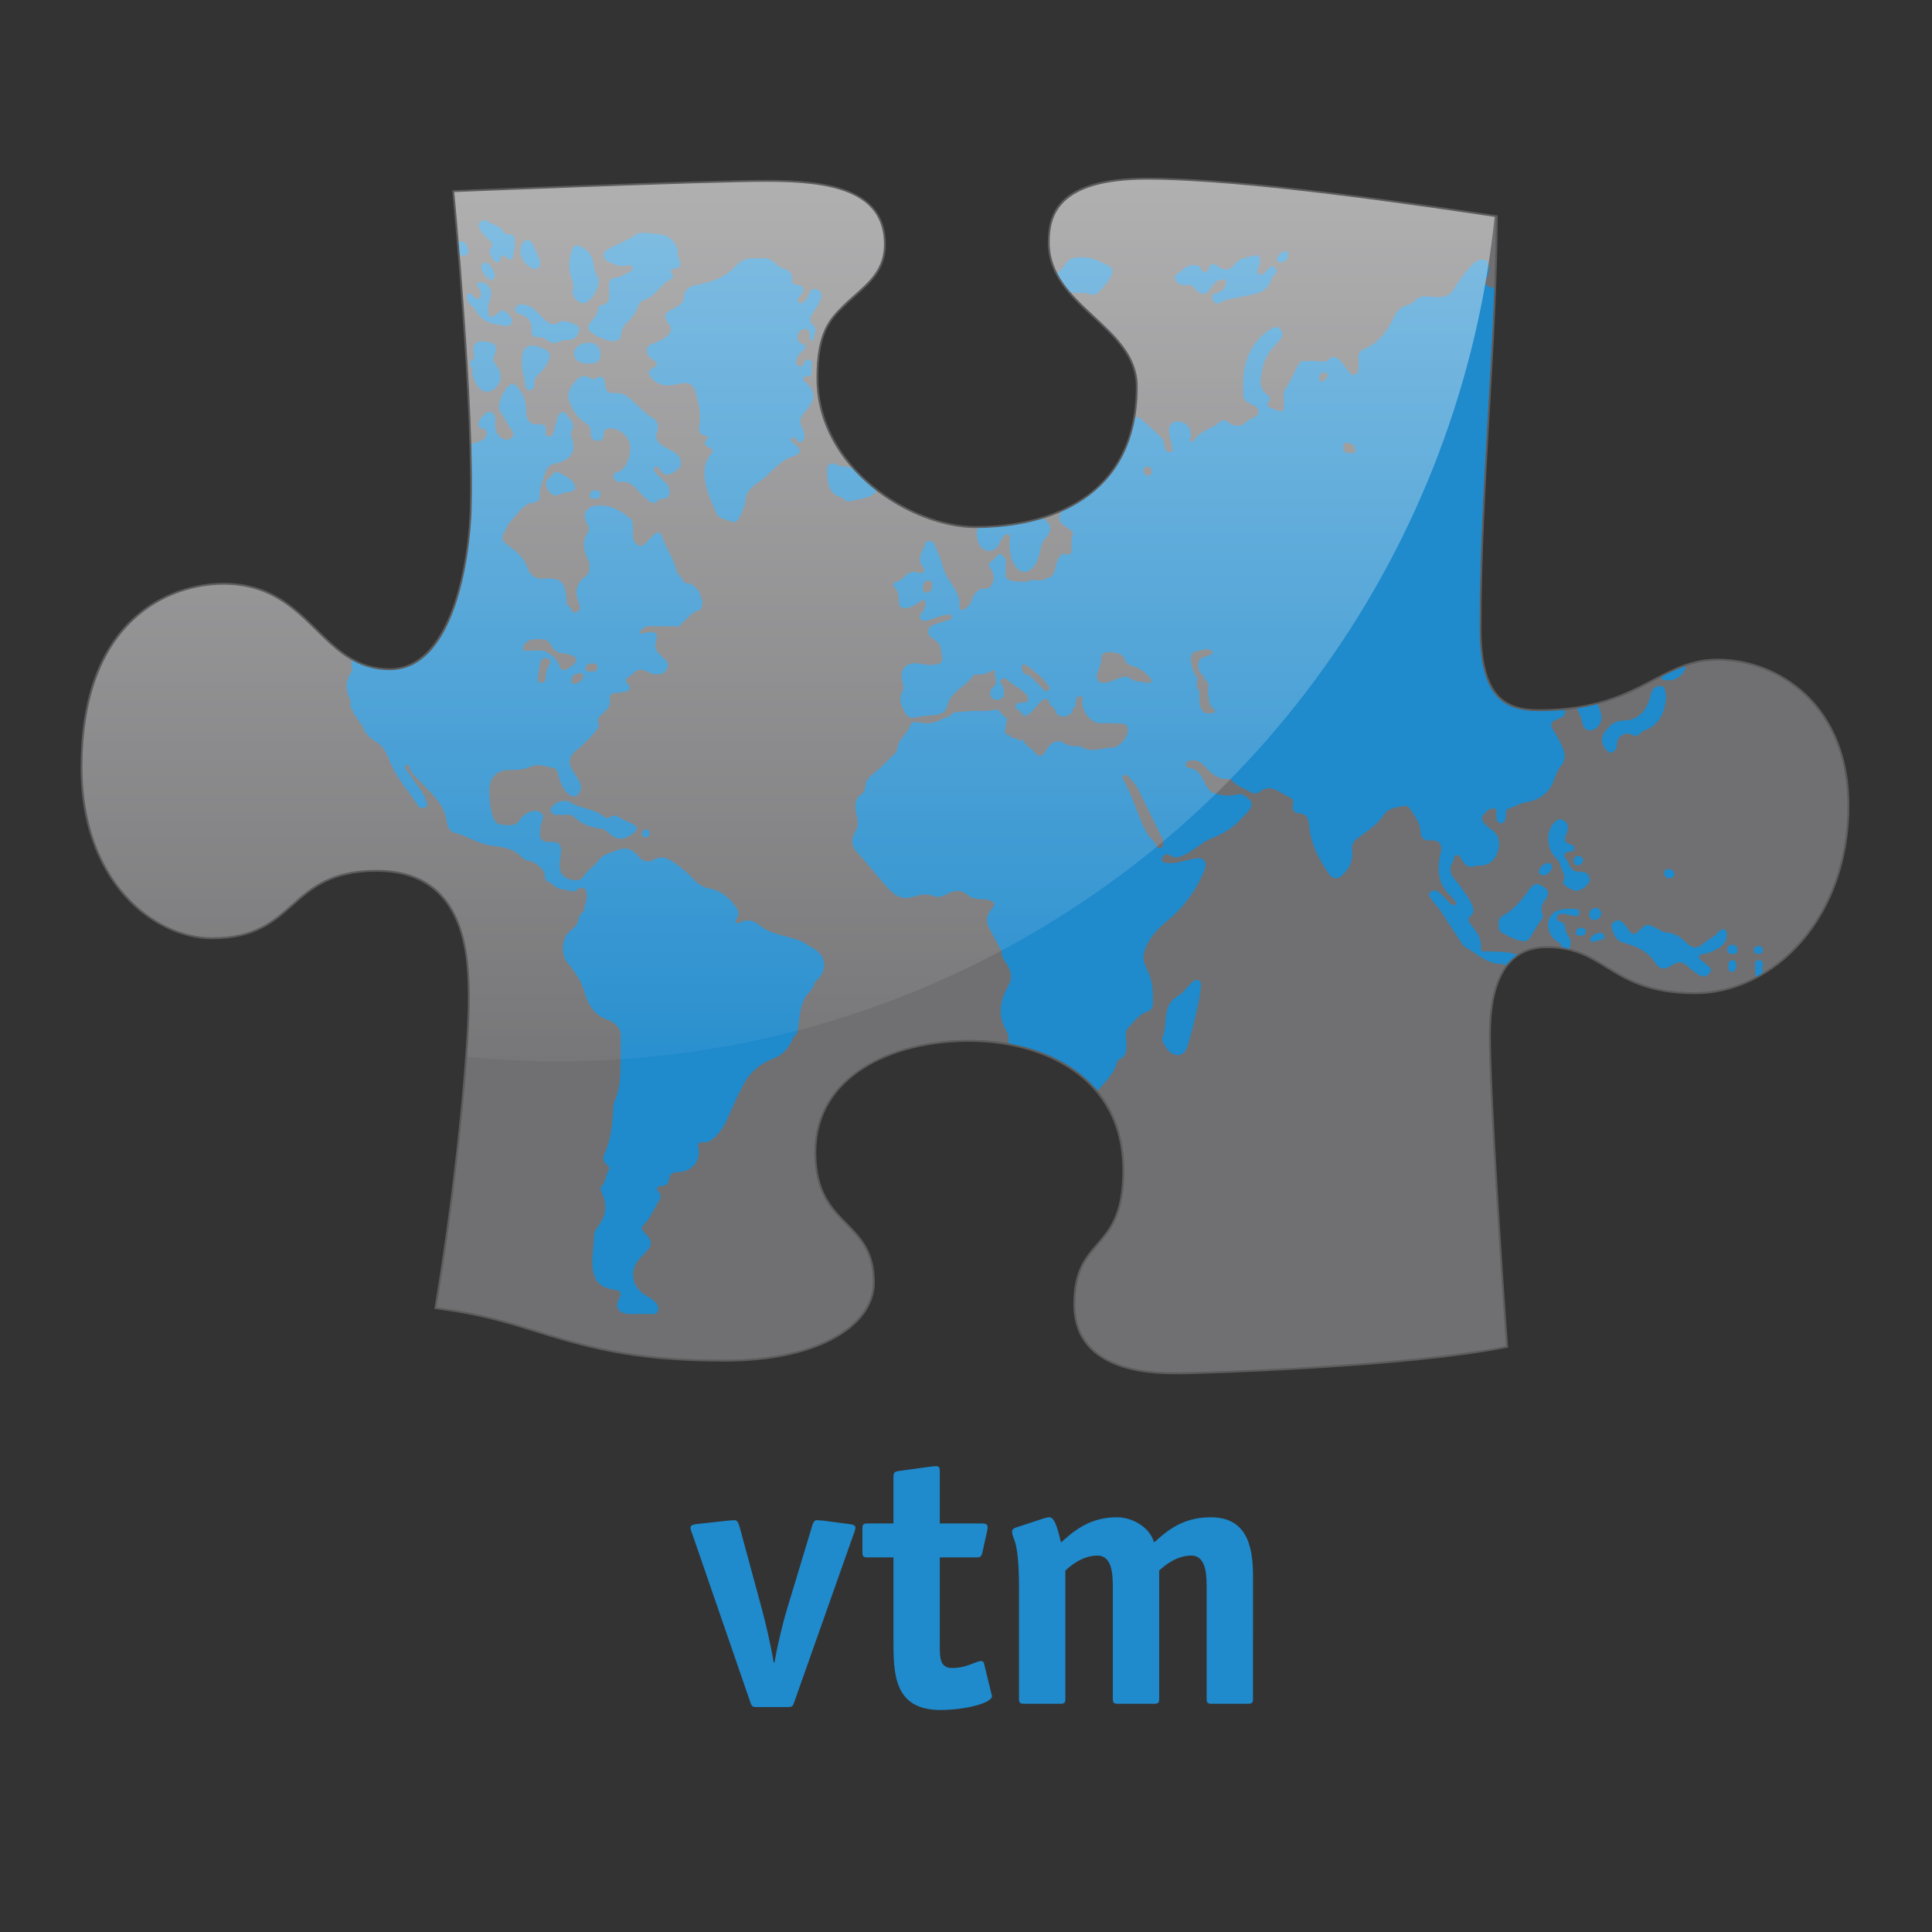 <?xml version="1.0" encoding="utf-8"?><!-- Generator: Adobe Illustrator 16.0.3, SVG Export Plug-In . SVG Version: 6.00 Build 0)  --><!DOCTYPE svg PUBLIC
    "-//W3C//DTD SVG 1.1//EN" "http://www.w3.org/Graphics/SVG/1.1/DTD/svg11.dtd">
<svg version="1.1" xmlns="http://www.w3.org/2000/svg" xmlns:xlink="http://www.w3.org/1999/xlink" x="0px" y="0px"
	 width="515.667px" height="515.667px" viewBox="0 0 515.667 515.667" enable-background="new 0 0 515.667 515.667"
	 xml:space="preserve">
<rect x="0" y="0" width="515.667" height="515.667" fill="#333333" stroke="none"/>
<g id="Ebene_9">
	<g>
		<path fill="#1F8ACC" d="M211.969,454.364c-0.39,1.071-0.487,1.267-1.852,1.267h-7.989c-1.364,0-1.461-0.195-1.851-1.267
			l-15.491-44.914c-0.097-0.195-0.39-0.975-0.487-1.656c0-0.779,0.682-0.877,2.143-1.071l8.086-0.877
			c0.292,0,1.364-0.098,1.559-0.098c0.779,0,1.072,0.975,1.364,1.948l5.943,21.921c1.072,3.897,2.533,10.522,3.118,14.127h0.195
			c0.584-3.507,2.144-10.327,3.313-14.127l6.625-21.921c0.292-1.071,0.584-1.948,1.364-1.948c0.195,0,1.267,0.098,1.559,0.098
			l6.625,0.877c1.461,0.194,2.144,0.292,2.144,1.071c-0.098,0.682-0.39,1.461-0.487,1.656L211.969,454.364z"/>
		<path fill="#1F8ACC" d="M264.579,451.929c0.098,0.487,0.195,0.487,0.195,0.779c0,1.851-7.112,3.702-13.737,3.702
			c-12.568,0-12.568-9.84-12.568-18.804v-21.921h-6.917c-1.169,0-1.364-0.292-1.364-1.364v-6.333c0-1.071,0.195-1.363,1.364-1.363
			h6.917v-12.276c0-1.267,0.195-1.559,1.559-1.753l8.573-1.17c0.292,0,0.682-0.097,1.267-0.097c0.877,0,0.975,0.486,0.975,1.656
			v13.64h11.107c0.877,0,1.656,0,1.656,1.071c0,0.195,0,0.39-0.098,0.779l-1.267,5.749c-0.292,1.363-0.585,1.461-1.754,1.461h-9.645
			v23.577c0,3.118,0,5.943,3.313,5.943c3.897,0,6.333-1.852,7.697-1.852c0.39,0,0.682,0.195,0.779,0.585L264.579,451.929z"/>
		<path fill="#1F8ACC" d="M334.434,453.39c0,1.072-0.194,1.364-1.363,1.364h-9.646c-1.169,0-1.364-0.292-1.364-1.364v-30.008
			c0-3.702-0.39-8.184-4.092-8.184c-4.092,0-7.307,2.825-8.574,3.995v34.196c0,1.072-0.194,1.364-1.363,1.364h-9.646
			c-1.169,0-1.364-0.292-1.364-1.364v-30.008c0-3.702-0.389-8.184-4.092-8.184c-4.092,0-7.307,2.825-8.573,3.995v34.196
			c0,1.072-0.194,1.364-1.364,1.364h-9.645c-1.17,0-1.365-0.292-1.365-1.364v-29.423c0-13.737-1.851-12.958-1.851-15.198
			c0-0.487,0.39-0.877,1.071-1.072l7.404-2.436c0.586-0.194,1.072-0.292,1.462-0.292c1.267,0,2.046,2.144,3.118,6.723
			c2.922-2.533,7.209-6.723,14.906-6.723c4.189,0,8.768,2.63,9.938,6.723c2.923-2.533,7.112-6.723,15.102-6.723
			c9.158,0,11.301,6.917,11.301,15.394V453.39z"/>
	</g>
</g>
<g id="Ebene_10">
	<g>
		<path fill-rule="evenodd" clip-rule="evenodd" fill="#707072" d="M121.25,51.267c0,0,5.583,58,4.625,85.229
			c-0.397,11.281-4.188,42.375-21.813,42.375c-18.979,0-21.146-22.813-44.438-22.813c-13.875,0-37.625,9.042-37.625,48.75
			c0,30.375,19.25,45.375,34.625,45.375c22.875,0,19.625-18,43.875-18c23.917,0,24.875,22.375,24.875,34.75s-3.042,47-8.875,82
			c4.417,0.667,11.51,1.468,23.25,5.125c15.917,4.959,28.125,8.875,53.625,8.875S233,353.309,233,342.309
			c0-17.041-15.625-14.25-15.625-34.75s20.625-30,41.25-30s41.459,9.959,41.459,34.875c0,22.5-13.084,17.125-13.084,35.75
			s22.375,18.125,28,18.125s61.5-1.832,87-7.041c-1-13.25-4.583-66.542-4.583-82.917c0-21.667,10.083-23.792,15.458-23.792
			c16.125,0,16.875,12.292,39.625,12.292c20.584,0,40.625-19.75,40.625-49.792c0-27.125-19-38.75-34.625-38.75
			s-20.875,13.5-47.75,13.5c-9.499,0-15.833-3.792-15.833-22.292c0-37.275,4.167-74.417,4.333-109.583
			c-18.666-2.75-66.625-10-93.125-10c-24.208,0-25.958,10.125-25.958,16.75c0,17.083,23.5,22.167,23.5,38.5
			c0,29.917-23.792,37.75-43.292,37.75c-17.042,0-42.458-15.583-42.458-40.083c0-12.042,3.374-15.688,6.844-19.159
			c5.189-5.189,11.177-8.299,11.177-16.508c0-14.25-14.396-16.667-31.271-16.667S121.25,51.267,121.25,51.267z"/>
		<g opacity="0.2">
			<path fill="#FFFFFF" d="M306.125,47.934c26.5,0,74.459,7.25,93.125,10c-0.166,35.167-4.333,72.309-4.333,109.583
				c0,18.5,6.334,22.292,15.833,22.292c26.875,0,32.125-13.5,47.75-13.5s34.625,11.625,34.625,38.75
				c0,30.042-20.041,49.792-40.625,49.792c-22.75,0-23.5-12.292-39.625-12.292c-5.375,0-15.458,2.125-15.458,23.792
				c0,16.375,3.583,69.667,4.583,82.917c-25.5,5.209-81.375,7.041-87,7.041c-0.287,0-0.616,0.001-0.985,0.001
				c-6.862,0-27.015-0.45-27.015-18.126c0-18.625,13.084-13.25,13.084-35.75c0-24.916-20.834-34.875-41.459-34.875
				s-41.25,9.5-41.25,30S233,325.268,233,342.309c0,11-14.125,20.625-39.625,20.625s-37.708-3.916-53.625-8.875
				c-11.74-3.657-18.833-4.458-23.25-5.125c5.833-35,8.875-69.625,8.875-82s-0.958-34.75-24.875-34.75c-24.25,0-21,18-43.875,18
				c-15.375,0-34.625-15-34.625-45.375c0-39.708,23.75-48.75,37.625-48.75c23.292,0,25.458,22.813,44.438,22.813
				c17.625,0,21.416-31.094,21.813-42.375c0.958-27.229-4.625-85.229-4.625-85.229s66.542-2.75,83.417-2.75
				s31.271,2.417,31.271,16.667c0,8.208-5.988,11.319-11.177,16.508c-3.47,3.47-6.844,7.117-6.844,19.159
				c0,24.5,25.417,40.083,42.458,40.083c19.5,0,43.292-7.833,43.292-37.75c0-16.333-23.5-21.417-23.5-38.5
				C280.167,58.059,281.917,47.934,306.125,47.934 M306.125,47.434c-23.451,0-26.458,9.219-26.458,17.25
				c0,8.856,6.155,14.563,12.107,20.082c5.859,5.431,11.393,10.562,11.393,18.418c0,33.62-29.926,37.25-42.792,37.25
				c-8.763,0-19.225-4.116-27.303-10.741c-9.451-7.751-14.655-17.994-14.655-28.843c0-12.108,3.405-15.513,6.697-18.805
				c1.085-1.085,2.216-2.088,3.309-3.057c4.122-3.654,8.014-7.105,8.014-13.805c0-15.127-16.06-17.167-31.771-17.167
				c-16.692,0-82.772,2.723-83.438,2.75l-0.528,0.022l0.051,0.525c0.056,0.58,5.569,58.279,4.623,85.164
				c-0.548,15.56-5.653,41.893-21.313,41.893c-8.799,0-13.929-5.046-19.36-10.388c-6.209-6.108-12.631-12.424-25.077-12.424
				c-4.252,0-15.137,0.938-24.358,9.621c-9.135,8.602-13.767,21.935-13.767,39.629c0,17.628,6.348,28.443,11.674,34.411
				c6.406,7.178,15.172,11.464,23.451,11.464c11.46,0,16.58-4.539,21.531-8.929c5.03-4.46,10.231-9.071,22.344-9.071
				c24.375,0,24.375,24.001,24.375,34.25c0,11.578-2.818,45.62-8.868,81.918l-0.083,0.501l0.502,0.075
				c0.462,0.07,0.953,0.141,1.475,0.217c4.47,0.648,11.224,1.628,21.701,4.892l0.657,0.205c15.583,4.856,27.893,8.692,53.116,8.692
				c12.11,0,22.353-2.162,29.62-6.252c6.774-3.813,10.505-9.095,10.505-14.873c0-8.332-3.602-11.997-7.415-15.877
				c-4.036-4.107-8.21-8.354-8.21-18.873c0-20.378,20.467-29.5,40.75-29.5c18.895,0,40.959,9.003,40.959,34.375
				c0,11.595-3.499,15.632-6.883,19.536c-3.189,3.679-6.201,7.154-6.201,16.214c0,7.78,3.785,13.217,11.251,16.156
				c5.62,2.214,11.974,2.47,16.264,2.47h0.556l0.43-0.001c4.45,0,60.859-1.69,87.1-7.051l0.433-0.089l-0.033-0.439
				c-0.933-12.355-4.582-66.493-4.582-82.879c0-15.455,5.032-23.292,14.958-23.292c7.229,0,11.383,2.565,15.781,5.282
				c5.32,3.285,11.351,7.01,23.844,7.01c10.402,0,20.757-5.03,28.408-13.802c8.2-9.4,12.717-22.359,12.717-36.49
				c0-12.433-4.015-22.776-11.61-29.911c-6.318-5.935-14.889-9.339-23.515-9.339c-6.883,0-11.699,2.526-17.277,5.451
				c-7.193,3.772-15.348,8.049-30.473,8.049c-9.203,0-15.333-3.706-15.333-21.792c0-19.29,1.127-38.725,2.218-57.52
				c1.047-18.047,2.035-35.093,2.115-52.061l0.002-0.434l-0.429-0.063l-2.424-0.358C377.354,54.194,331.582,47.434,306.125,47.434
				L306.125,47.434z"/>
		</g>
	</g>
</g>
<g id="Ebene_5">
	<g>
		<path fill="#1F8ACC" d="M395.245,253.01c0.27-2.734-1.364-4.583-2.831-6.501c-0.643-0.837-0.606-1.452,0.162-2.073
			c0.88-0.711,0.844-1.509,0.482-2.506c-0.715-1.979-2.06-3.534-3.194-5.245c-1.343-2.02-4.088-3.735-1.971-6.807
			c0.355-0.521-0.047-1.575,0.895-1.651c0.905-0.076,1.12,0.885,1.506,1.481c0.822,1.282,1.776,2.069,3.413,1.449
			c0.447-0.17,0.986-0.105,1.486-0.123c2.223-0.085,3.834-1.387,4.581-3.714c0.781-2.433,0.243-4.502-1.638-5.825
			c-0.829-0.585-1.577-1.234-2.206-2.006c-0.526-0.649-0.57-1.421,0.026-2.053c0.764-0.809,1.572-1.801,2.771-1.667
			c1.067,0.119,0.596,1.198,0.631,1.873c0.053,0.986,0.102,2.088,1.328,2.067c1.078-0.018,1.176-1.115,1.259-1.996
			c0.065-0.667-0.19-1.583,0.591-1.832c1.602-0.506,3.017-1.452,4.721-1.727c3.568-0.578,6.23-2.42,7.514-5.924
			c0.513-1.4,0.97-2.759,2-3.952c0.898-1.036,1.096-2.398,0.619-3.877c-0.684-2.116-1.891-3.933-2.976-5.818
			c-0.672-1.167-0.411-1.793,0.698-2.395c0.892-0.484,2.155-0.442,2.563-1.674c0.036-0.189,0.073-0.378,0.111-0.566l-0.072-0.469
			c-2.151,0.212-4.464,0.33-6.964,0.33c-9.499,0-15.833-3.792-15.833-22.292c0-30.716,2.825-61.339,3.913-90.843
			c-0.46,0.064-0.874,0.121-0.963,0.128c-0.47-0.294-0.94-0.588-1.411-0.884c0,0,0-0.001,0-0.002
			c0.058-0.489-0.028-1.056,0.194-1.453c0.946-1.695,1.038-3.355,0.054-5.048c-2.23-0.616-3.424,0.834-4.688,2.271
			c-1.483,1.685-2.778,3.506-3.937,5.409c-1.495,2.457-3.806,2.363-6.136,2.094c-1.677-0.194-3.182-0.268-4.436,1.181
			c-0.457,0.527-1.168,0.904-1.932,1.087c-1.788,0.426-2.865,1.688-3.595,3.281c-1.695,3.702-4.016,6.812-7.915,8.439
			c-1.142,0.476-1.568,1.31-1.48,2.523c0.071,0.934,0.019,1.876,0.014,2.813c-0.003,0.704-0.375,1.203-0.983,1.469
			c-0.638,0.277-1.091-0.16-1.443-0.598c-0.817-1.014-1.542-2.104-2.392-3.087c-0.948-1.094-2.078-1.407-3.237-0.29
			c-0.608,0.586-1.175,0.62-2.014,0.495c-1.468-0.221-2.985-0.133-4.483-0.139c-0.972-0.003-1.369,0.729-1.764,1.465
			c-1.084,2.025-1.889,4.18-3.273,6.076c-0.814,1.118-0.225,2.679-0.28,4.038c-0.085,1.994-0.342,2.18-2.229,1.416
			c-0.345-0.141-0.712-0.234-1.057-0.376c-0.874-0.363-1.669-0.719-0.754-1.875c0.437-0.555,0.275-1.274-0.313-1.663
			c-2.787-1.85-1.819-4.563-1.438-6.96c0.432-2.694,1.952-4.966,3.892-6.912c0.308-0.309,0.626-0.617,0.885-0.966
			c0.675-0.903,0.771-1.873,0.015-2.751c-0.784-0.909-1.727-0.555-2.543-0.042c-3.302,2.081-5.45,5.022-6.607,8.762
			c-0.904,2.933-0.754,5.919-0.738,8.908c0.006,1.373,1.094,1.848,2.088,2.383c0.857,0.463,1.998,0.708,1.983,1.975
			c-0.016,1.252-1.144,1.501-2.003,1.97c-0.382,0.208-0.813,0.384-1.11,0.683c-1.578,1.589-3.274,1.396-4.913,0.242
			c-1.076-0.755-1.879-0.753-2.766,0.224c-0.363,0.402-0.887,0.697-1.387,0.931c-1.931,0.897-3.804,1.859-5.13,3.611
			c-0.184,0.243-0.398,0.577-0.749,0.408c-0.455-0.22-0.234-0.611-0.133-0.966c0.717-2.45-1.293-4.758-3.863-4.45
			c-1.271,0.153-2.114,1.469-1.835,2.972c0.229,1.219,0.497,2.436,0.826,3.63c0.189,0.681,0.265,1.296-0.508,1.546
			c-0.79,0.256-1.138-0.371-1.339-0.979c-0.227-0.706-0.333-1.449-0.531-2.166c-0.167-0.594-6.02-5.959-6.647-6.133
			c-0.06-0.017-0.123-0.011-0.187-0.016c-0.027,0.077-0.272,0.04-0.628-0.056c-2.24,13.227-10.033,20.992-19.579,25.231
			c-0.134,0.21-0.271,0.386-0.424,0.473c-0.581,1.232-0.374,2.27,0.764,3.075c0.605,0.428,1.185,0.897,1.824,1.266
			c0.628,0.362,0.971,0.852,0.712,1.519c-0.448,1.148-0.262,2.321-0.283,3.488c-0.018,1.127-0.122,2.087-1.679,1.482
			c-0.624-0.242-1.073,0.063-1.354,0.64c-0.479,0.394-0.692,0.923-0.764,1.522c-0.405,0.276-0.357,0.698-0.354,1.105
			c-0.293,1.102-0.544,2.227-1.521,2.979c-0.63,0.21-1.316,0.288-1.833,0.767c-0.633,0.015-1.266,0.028-1.899,0.043
			c-0.752,0.047-1.561-0.29-2.229,0.33c-0.258,0.017-0.517,0.034-0.773,0.052c-1.367-0.091-2.762,0.106-4.096-0.376
			c-0.374-0.264-0.75-0.529-1.124-0.793c0.005-1.05,0.047-2.101,0.007-3.148c-0.034-0.879,0.341-1.905-0.738-2.483l-0.009-0.012
			c-0.522-0.892-1.046-0.833-1.568,0c-0.125,0.125-0.248,0.249-0.369,0.373c-0.546,0.857-2.334,1.323-1.568,2.526
			c1.357,2.128,1.679,3.915-0.344,5.709c-0.738,0.05-1.474,0.101-2.209,0.15c-0.101,0.088-0.204,0.176-0.304,0.263
			c-1.127,0.703-1.632,1.874-2.06,3.022c-0.33,0.881-0.942,1.505-1.604,1.995c-0.582,0.433-1.634,0.576-1.54-0.658
			c0.218-2.816-1.361-4.965-2.783-7.007c-1.056-1.522-1.577-3.261-2.023-4.825c-0.465-1.629-1.241-3.077-1.824-4.612
			c-0.494-1.305-2.2-1.399-2.564-0.149c-0.563,1.94-2.404,3.871-0.557,6.078c0.326,0.388,0.471,0.952,0.118,1.393
			c-0.373,0.464-0.901,0.258-1.384,0.104c-1.403-0.449-2.569-0.058-3.553,1.001c-0.644,0.694-1.375,1.243-2.32,1.503
			c-0.761,0.21-1.121,0.898-0.533,1.396c1.293,1.095,1.226,2.465,1.235,3.912c0.007,1.374,0.875,1.867,2.136,1.65
			c1.186-0.204,2.209-0.808,3.191-1.489c0.438-0.304,0.883-0.917,1.469-0.501c0.593,0.422,0.376,1.156,0.228,1.733
			c-0.119,0.466-0.396,0.926-0.71,1.297c-0.512,0.601-1.05,1.214-0.458,1.967c0.551,0.703,1.344,0.427,2.074,0.21
			c1.668-0.497,3.267-1.223,5.022-1.431c0.464-0.054,0.917-0.174,1.112,0.337c0.25,0.645-0.291,0.917-0.747,1.073
			c-1.177,0.403-2.385,0.704-3.56,1.105c-0.834,0.283-1.658,0.655-1.857,1.657c-0.22,1.114,0.495,1.762,1.295,2.279
			c1.159,0.75,2.042,1.64,2.085,3.115c0.1,0.625,0.201,1.251,0.303,1.876c0.085,0.67-0.076,1.23-0.715,1.571
			c-1.698,0.635-3.419,0.42-5.122,0.081c-3.549-0.709-5.808,1.404-4.804,4.8c0.252,0.85,0.453,1.883,0.045,2.57
			c-1.296,2.195-0.223,3.93,0.754,5.763c0.588,1.104,1.37,1.447,2.611,1.203c1.58-0.311,3.191-0.525,4.799-0.613
			c1.791-0.1,3.387-0.7,3.786-2.469c0.897-3.999,5-5.124,6.939-8.147c0.125-0.193,0.572-0.28,0.856-0.257
			c1.416,0.117,2.716-0.173,3.941-0.901c0.344-0.204,1.15-0.364,1,0.173c-0.396,1.402,1.271,3.163-0.743,4.266
			c-0.225,0.123-0.328,0.525-0.422,0.819c-0.226,0.69-0.196,1.344,0.356,1.908c0.617,0.629,1.387,0.586,2.101,0.378
			c0.7-0.207,1.074-0.779,1.115-1.563c0.047-0.906-0.095-1.74-0.661-2.471c-0.274-0.352-0.58-0.718-0.156-1.143
			c0.452-0.456,1.102-0.597,1.523-0.173c1.755,1.765,4.297,2.564,5.719,4.718c0.127,1.577-0.937,1.574-2.033,1.545
			c-0.586-0.015-1.112,0.119-1.267,0.782c-0.128,0.543-0.007,0.973,0.646,1.054c0.374,0.375,0.747,0.748,1.122,1.123
			c0.268,1.004,0.767,0.64,1.368,0.29c1.479-0.863,2.327-2.339,3.497-3.499c0.931-0.92,1.823-1.353,2.4,0.368
			c0.153,0.45,0.376,0.944,1.004,0.944c0.01,0.337,0.105,0.618,0.459,0.743c0.122,1.08,0.773,1.651,1.789,1.877
			c0.542,0.06,1.112,0.235,1.485-0.372c0.866-0.124,1.38-0.587,1.435-1.494c0.05-0.109,0.075-0.225,0.081-0.345
			c1.124-0.259,0.543-1.227,0.776-1.855c0.233-0.621,0.332-1.551,1.211-1.403c0.825,0.138,0.466,0.92,0.479,1.541
			c0.066,3.409,3.003,6.106,5.422,5.701c0.494,0,0.985-0.001,1.479-0.001c1.183,0.033,2.365,0.072,3.548,0.097
			c0.94,0.02,1.545,0.471,1.729,1.39c0.366,1.865-2.271,5.094-4.19,5.05c-2.802-0.063-5.673,1.639-8.41-0.336
			c-0.206-0.15-0.612-0.049-0.922-0.026c-1.289,0.093-2.509-0.204-3.581-0.871c-1.732-1.077-2.953-0.226-4.08,0.969
			c-0.418,0.445-0.684,1.037-1.018,1.561c-0.693,1.086-1.428,1.224-2.409,0.268c-0.741-0.723-1.271-1.733-2.404-1.996
			c0.031-0.577-0.5-0.748-0.79-1.094c-0.058-0.487-0.17-0.865-0.712-0.342c-0.25-0.014-0.5-0.029-0.751-0.044
			c-0.069-0.443-0.252-0.738-0.773-0.586c-0.375-0.051-0.749-0.104-1.125-0.156c-0.069-0.709-0.581-0.744-1.121-0.735
			c-0.167-0.254-0.336-0.508-0.504-0.763c0.125-0.897,0.084-1.806,0.379-2.697c0.175-0.527,0.31-1.27-0.639-1.39
			c-0.211-0.561-0.595-0.945-1.154-1.153c-0.08-0.842-0.753-0.817-1.265-0.708c-2.718,0.573-5.501,0.055-8.189,0.479
			c-1.339,0.21-3.078-0.258-4.02,1.329c-0.479,0.125-1.028,0.142-1.43,0.394c-2.17,1.363-4.457,1.729-6.95,1.11
			c-0.734-0.182-1.686-0.05-1.97,0.73c-0.892,2.455-3.495,3.992-3.62,6.854c-0.012,0.304-0.388,0.63-0.654,0.881
			c-1.637,1.539-3.124,3.223-4.88,4.653c-1.271,1.034-2.804,2.057-2.89,3.958c-0.044,0.981-0.428,1.693-1.157,2.229
			c-1.583,1.164-1.662,2.628-1.401,4.471c0.224,1.584,1.093,3.239,0.144,4.899c-1.486,2.598-1.531,4.197,0.425,6.269
			c3.04,3.22,5.598,6.839,8.698,10.015c1.951,1.999,3.984,2.363,6.437,1.544c1.589-0.529,3.325-0.772,4.784-0.202
			c1.522,0.592,2.596,0.267,3.839-0.416c1.879-1.035,3.739-1.329,5.552,0.243c1.037,0.898,2.364,1.055,3.688,1.119
			c0.681,0.033,1.356,0.002,2.035,0.222c1.315,0.428,1.845,0.965,0.748,2.238c-1.276,1.479-1.737,3.221-0.835,5.042
			c1.07,2.166,2.284,4.256,3.438,6.381c-0.146,1.139,0.406,1.99,1.019,2.895c1.348,1.982,2.084,3.986,0.695,6.42
			c-2.215,3.873-2.867,7.908-0.421,12.027c0.396,0.666,0.609,1.508,0.518,2.35c0.061,0.101,0.093,0.515,0.127,0.91
			c9.334,1.684,17.913,5.714,23.632,12.591c1.953-2.098,4.527-4.729,5.152-7.411c0.078-0.334,0.328-0.768,0.615-0.895
			c2.015-0.887,2.011-2.559,1.955-4.396c-0.042-1.336-0.6-2.93,0.416-3.988c1.571-1.639,2.864-3.666,5.222-4.43
			c0.906-0.293,1.44-1.135,1.438-2.033c-0.003-2.723,0.029-5.447-1.078-8.059c-0.736-1.742-1.889-3.473-1.329-5.512
			c1.012-3.684,3.529-6.376,6.347-8.699c4.241-3.492,7.349-7.759,9.536-12.734c0.468-1.064,1.016-2.424,0.094-3.361
			c-0.881-0.892-2.23-0.408-3.39-0.198c-2.078,0.375-4.074,1.239-6.255,0.964c-0.619-0.079-1.297,0.007-1.547-0.758
			c-0.16-0.489,0.151-0.833,0.474-1.14c0.523-0.5,1.115-0.563,1.703-0.15c1.256,0.882,2.455,0.532,3.704-0.043
			c2.689-1.235,4.832-3.48,7.511-4.545c3.006-1.196,5.583-2.71,7.717-5.119c0.824-0.927,1.818-1.699,2.481-2.784
			c0.576-0.942,0.509-1.766-0.324-2.506c-0.862-0.765-1.91-1.567-2.998-1.291c-2.36,0.596-4.565,0.393-6.769-0.496
			c-1.232-0.752-1.778-2.005-2.401-3.22c-0.799-1.56-1.644-3.083-3.706-3.277c-0.535-0.051-1.126-0.374-1.003-1.108
			c0.112-0.667,0.701-0.815,1.255-0.922c1.754-0.34,2.952,0.58,4.035,1.787c1.752,1.952,3.695,3.528,6.574,3.108
			c1.387,1.82,3.553,2.433,5.411,3.527c0.933,0.549,1.757,0.518,2.589-0.14c1.456-1.15,2.98-1.109,4.546-0.249
			c1.093,0.6,2.167,1.24,3.279,1.803c0.834,0.424,1.235,0.898,0.901,1.922c-0.421,1.295,0.414,2.246,1.511,2.317
			c2.31,0.154,2.661,1.596,2.827,3.406c0.438,4.79,2.622,8.883,5.258,12.771c0.958,1.414,2.22,1.564,3.504,0.451
			c2.075-1.797,3.028-4.201,2.697-6.847c-0.185-1.468,0.279-2.162,1.298-2.95c2.512-1.947,5.348-3.653,7.11-6.301
			c1.5-2.249,3.685-2.021,5.714-2.513c0.514-0.122,1.061,0.34,1.373,0.847c1.201,1.942,2.755,3.683,2.801,6.206
			c0.026,1.369,0.831,2.336,2.45,2.182c2.279-0.218,3.467,0.926,2.927,3.167c-1.109,4.619-0.865,8.794,3.088,12.077
			c0.14,0.113,0.225,0.302,0.303,0.47c0.218,0.459,1.142,0.813,0.575,1.356c-0.648,0.621-1.244-0.068-1.731-0.548
			c-0.845-0.833-1.637-1.722-2.521-2.513c-0.768-0.687-1.776-0.898-2.552-0.19c-0.739,0.675,0.067,1.422,0.429,1.98
			c0.777,1.194,1.854,2.162,2.623,3.394c1.781,2.854,3.684,5.635,5.513,8.46c0.285,0.439,0.637,0.742,1.083,0.994
			c3.024,1.701,5.591,4.385,9.429,4.33c0.154-0.003,0.786,0.145,1.271,0.271c0.904-1.166,1.887-2.069,2.9-2.762
			c-2.412-0.8-5.722-0.825-8.075-0.843C396.182,253.939,395.132,254.152,395.245,253.01z M248.805,156.258
			c-0.096,0.88-0.293,1.806-1.396,1.905c-0.906,0.083-1.133-0.578-1.123-1.282c-0.016-1.051,0.322-1.827,1.385-1.94
			C248.563,154.847,248.89,155.466,248.805,156.258z M278.5,183.979c-1.053-1.027-2.092-2.066-3.13-3.11
			c-0.483-0.488-0.973-0.948-1.739-0.85c-0.247-0.25-0.495-0.501-0.743-0.753c0.351-0.585-1.271-1.963,0.752-1.878
			c0.746,0.499,1.49,0.997,2.234,1.497c0.055,0.468,0.283,0.734,0.789,0.681c0.894,0.896,1.788,1.79,2.682,2.686
			c-0.054,0.5,0.206,0.726,0.677,0.765c-0.011,0.125,0.012,0.247,0.067,0.36C279.978,184.677,279.443,184.899,278.5,183.979z
			 M306.382,124.542c0.772,0.064,0.986,0.608,0.967,1.295c-0.011,0.606-0.189,1.176-0.888,1.13c-0.756-0.049-1.198-0.584-1.228-1.35
			C305.205,124.858,305.642,124.48,306.382,124.542z M298.622,181.036c-1.105,0.415-2.201,0.91-3.346,1.158
			c-1.928,0.416-3.074-0.921-2.329-2.758c0.518-1.279,1.015-2.484,1.021-3.918c0.006-1.313,1.186-1.391,2.208-1.519
			c1.655,0.315,3.526,0.159,4.188,2.368c0.243,0.808,1.115,1.118,1.908,1.371c1.759,0.561,3.274,1.5,4.473,2.926
			c0.312,0.373,0.803,0.709,0.497,1.279c-0.255,0.475-0.814,0.404-1.18,0.28c-1.432-0.484-3.057-0.002-4.398-1.194
			C300.896,180.35,299.653,180.648,298.622,181.036z M308.689,226.039c-0.216-1.417-1.541-2.061-2.229-3.166
			c-1.669-2.678-2.622-5.65-3.765-8.534c-0.761-1.919-1.616-3.776-2.51-5.629c-0.268-0.559-1.051-1.24-0.216-1.79
			c0.787-0.521,1.161,0.446,1.633,0.858c1.146,1.004,1.914,2.285,2.576,3.639c2.098,4.293,4.193,8.584,6.291,12.877
			C310.397,225.41,310.817,227.026,308.689,226.039z M320.188,187.722c-0.126-0.856-0.042-1.741-0.074-2.613
			c-0.019-0.535,0.142-1.179-0.662-1.329c-0.021-0.642-0.04-1.284-0.061-1.925c0.645-0.578,0.003-1.032-0.22-1.431
			c-0.921-1.646-1.42-3.379-1.349-5.269c0.349-0.48,0.573-1.084,1.24-1.248c1.357-0.21,2.657-1.011,4.094-0.4
			c0.17,0.172,0.339,0.345,0.51,0.518c-0.184,0.862-0.98,0.86-1.588,1.082c-0.999,0.366-2.098,0.635-2.213,1.938
			c-0.118,1.331,0.059,2.595,1.393,3.349c0.056,0.972,0.976,1.448,1.299,2.267c0.106,0.08,0.268,0.164,0.383,0.247
			c-0.115-0.083-0.278-0.167-0.385-0.248c-0.031,0.987-0.213,2-0.058,2.958c0.228,1.399,0.197,2.991,1.74,3.818
			c0.004,0.226,0.008,0.454,0.01,0.681C321.881,190.938,320.552,190.18,320.188,187.722z M352.78,101.823
			c-0.612,0.174-0.675-0.389-0.667-0.843c0.014-0.862,0.467-1.413,1.299-1.583c0.498-0.101,0.849,0.131,0.856,0.836
			C354.135,100.99,353.593,101.591,352.78,101.823z M360.394,121.037c-0.835-0.154-1.857-0.271-1.896-1.619
			c-0.02-0.702,0.247-1.289,1.025-1.225c1.093,0.091,2.082,0.504,2.215,1.779C361.819,120.747,361.264,121.034,360.394,121.037z"/>
		<path fill="#1F8ACC" d="M93.814,179.34c-1.706,2.358-1.584,4.791-0.422,7.328c0.216,0.472,0.128,1.095,0.14,1.648
			c0.012,0.53,0.087,0.992,0.696,1.146c0.023,0.223,0.048,0.447,0.073,0.67c-0.035,0.501,0.233,0.733,0.7,0.789
			c-0.002,0.117,0.018,0.229,0.06,0.339c-0.044,0.5,0.223,0.731,0.686,0.794c-0.004,0.116,0.017,0.228,0.064,0.333
			c-0.04,0.496,0.225,0.727,0.685,0.79c0.569,2.03,1.965,3.703,3.591,4.625c2.341,1.328,3.17,3.387,4.038,5.57
			c1.73,4.352,4.99,7.726,7.404,11.64c0.451,0.729,1.259,0.854,2,0.491c0.891-0.437,0.428-1.17,0.221-1.796
			c-0.615-1.875-1.808-3.399-2.975-4.946c-0.789-1.042-1.545-2.111-2.262-3.205c-0.258-0.391-0.66-1.014-0.107-1.325
			c0.593-0.332,0.803,0.369,1.015,0.795c0.272,0.549,0.338,1.176,0.827,1.649c1.913,1.851,3.758,3.762,5.54,5.752
			c1.688,1.886,2.903,3.789,3.343,6.305c0.237,1.353,0.563,3.116,2.124,3.514c3.487,0.885,6.537,3.077,10.114,3.488
			c2.978,0.343,5.79,0.759,7.92,3.107c0-0.002,0.119,0.026,0.119,0.026l0.124-0.005c0.434,0.831,1.238,0.878,2.029,0.952
			c1.653,0.549,2.838,1.668,3.763,3.104c0,1.154,0.038,2.284,1.476,2.626c0.127,0.295,0.373,0.398,0.672,0.418
			c0.92,1.305,2.401,1.334,3.756,1.596c1.092,0.211,2.289,0.851,3.188-0.445c0.333-0.055,0.662-0.109,0.994-0.163
			c0.863,0.201,1.09,0.786,1.195,1.62c0.182,1.473-0.4,2.768-0.726,4.125c-0.034,0.227-0.071,0.454-0.106,0.681
			c-1.02,0.439-1.209,1.381-1.407,2.319c-0.445,1.549-1.806,2.344-2.823,3.421c-1.604,1.693-1.741,5.729-0.293,7.542
			c1.949,2.449,3.878,4.975,4.717,8.018c1.028,3.723,2.847,6.557,6.74,7.699c0.459,0.135,0.854,0.514,1.254,0.809
			c1.115,0.836,1.771,1.881,1.688,3.352c-0.066,1.184,0.026,2.375-0.001,3.563c-0.102,4.77,0.383,9.613-1.738,14.137
			c-0.151,0.324-0.15,0.732-0.174,1.105c-0.282,4.342-0.523,8.686-2.435,12.725c-0.496,1.051-0.275,2.07,0.717,2.842
			c0.463,0.359,0.862,0.861,0.45,1.445c-0.869,1.23-0.656,2.893-1.749,4.055c-0.528,0.561-0.446,1.365-0.066,2.113
			c1.585,3.117,1.051,6.018-0.965,8.746c-0.563,0.758-1.133,1.564-1.134,2.521c-0.001,2.561-0.542,5.078-0.454,7.652
			c0.146,4.271,1.943,6.373,6.126,6.85c1.311,0.148,1.753,0.951,1.127,2.051c-1.432,2.514-0.319,4.348,2.641,4.352
			c1.625,0.006,3.253,0.063,4.874-0.021c0.921-0.049,2.165,0.551,2.67-0.695c0.541-1.332-0.38-2.242-1.318-3.023
			c-0.427-0.354-0.907-0.66-1.399-0.92c-4.346-2.287-5.139-7.1-1.722-10.518c0.221-0.223,0.442-0.443,0.662-0.664
			c2.563-2.588,2.61-3.379,0.144-5.979c-0.701-0.736-0.833-1.258-0.063-2.02c1.855-1.828,2.749-4.287,4.099-6.451
			c0.457-0.732,0.617-1.471-0.071-2.225c-0.997-1.094-0.375-1.523,0.767-1.617c1.008-0.078,1.805-0.648,1.868-1.541
			c0.142-2.051,1.452-2.137,2.995-2.221c3.324-0.176,5.661-3.232,4.886-6.424c-0.296-1.219,0.276-1.527,1.219-1.477
			c1.463,0.084,2.464-0.604,3.424-1.592c1.101-1.137,2.03-2.373,2.694-3.801c1.525-3.277,2.92-6.629,4.58-9.838
			c1.802-3.486,4.638-5.836,8.373-7.248c2.516-0.951,4.089-3.074,5.102-5.561c1.271-0.906,1.198-2.379,1.39-3.652
			c0.419-2.809,0.519-5.668,2.485-7.994c0.746-0.883,1.661-1.703,1.73-2.99c0.002,0.002,0.004,0.018,0.004,0.018
			c3.726-2.994,3.392-7.268-0.728-9.383c-0.555-0.285-1.118-0.572-1.609-0.947c-1.106-0.842-2.373-1.109-3.681-1.51
			c-2.895-0.889-5.997-1.267-8.524-3.365c-1.421-1.179-3.381-1.958-5.383-0.799c-0.28,0.163-0.592,0.3-0.868,0.082
			c-0.367-0.29-0.272-0.689-0.045-1.004c0.651-0.902,0.796-1.831,0.168-2.78c-1.784-2.698-4.088-4.774-7.349-5.379
			c-1.571-0.292-2.796-0.957-3.861-2.076c-1.94-2.04-4.012-3.892-6.441-5.387c-1.589-0.976-3.023-1.066-4.557-0.236
			c-1.591,0.86-2.893,0.529-4.002-0.778c-1.394-1.64-3.036-2.747-5.231-1.917c-1.903,0.721-4.381,1.257-5.368,2.712
			c-1.152,1.699-2.973,2.544-4.003,4.263c-0.972,1.624-2.731,1.363-4.224,0.847c-1.457-0.503-2.283-1.657-2.287-3.31
			c-0.003-1.256,0.165-2.481,0.328-3.72c0.251-1.924-0.579-2.965-2.484-2.829c-3.292,0.235-3.28-1.115-3.009-3.83
			c0.056-0.55,0.246-1.095,0.414-1.63c0.246-0.783,0.586-1.604-0.186-2.25c-0.771-0.646-1.723-0.757-2.662-0.456
			c-1.287,0.407-2.381,1.17-3.1,2.311c-1.215,1.929-3.086,1.316-4.753,1.252c-1.539-0.062-2.118-1.258-2.529-2.613
			c-0.681-2.244-0.843-4.521-0.796-6.842c0.065-3.193,2.056-5.158,5.304-5.163c1.924-0.003,3.772,0.019,5.656-0.859
			c1.979-0.922,4.207-0.07,6.221,0.388c1.286,0.292,1.138,2.078,1.626,3.195c0.645,1.48,1.116,3.007,2.659,3.945
			c1.359,0.824,2.084,0.355,2.665-0.857c0.432-0.904,0.417-1.831-0.082-2.697c-0.588-1.025-1.249-2.012-1.865-3.021
			c-1.183-1.939-1.023-3.306,0.598-4.986c0.3-0.311,0.687-0.535,1.015-0.82c1.845-1.596,3.589-3.285,5.042-5.262
			c0.319-0.435,0.599-0.91,0.35-1.373c-0.656-1.223,0.164-1.848,0.898-2.531c1.067-0.994,2.344-2.125,2.094-3.585
			c-0.365-2.126,0.964-1.98,2.192-2.172c0.675-0.105,1.39-0.043,2.03-0.243c0.982-0.304,1.593-0.899,0.652-1.902
			c-1.267-1.349-0.342-1.935,0.814-2.461c1.816-1.93,2.465-1.965,5.748-0.321c1.133-0.012,2.329,0.277,3.267-0.68
			c0.802-1.006,1.305-2.013,0.12-3.111c-0.639-0.594-1.261-1.214-1.854-1.858c-0.715-0.778-1.047-1.675-0.728-2.753
			c0.723-2.417,0.104-3.102-2.417-2.744c-0.654,0.094-1.353,0.735-2.053-0.054c0.759-0.761,1.408-1.534,2.515-1.591
			c2.115,0.008,4.232,0.017,6.348,0.027c0.262-0.001,0.523,0,0.784,0c0.621,0.069,1.305,0.287,1.514-0.633
			c1.638-1.122,2.602-3.08,4.743-3.623c0.841-0.214,0.969-1.194,0.906-2.045c0.345-0.271,0.334-0.517-0.053-0.735
			c-0.628-2.905-2.213-4.493-4.511-4.516c-0.851-0.798-1.064-2.121-2.203-2.683c-0.022-0.235-0.047-0.47-0.071-0.704
			c-0.782-3.359-2.929-6.136-4.01-9.376c-0.262-0.783-1.085-1.031-1.827-0.301c-0.713,0.699-1.398,1.427-2.123,2.116
			c-0.575,0.548-1.166,1.346-2.051,0.956c-0.88-0.39-1.432-1.244-1.533-2.224c-0.102-0.989-0.058-1.996-0.057-2.995
			c0.001-0.706-0.055-1.423-0.609-1.903c-2.555-2.202-5.307-3.843-8.903-3.568c-2.9,0.222-4.174,2.23-2.822,4.72
			c0.417,0.77,0.913,1.514,0.312,2.43c-1.784,2.715-1.021,5.326,0.358,7.903c0.022,0.251,0.047,0.501,0.07,0.751
			c-0.005,1.195,0.003,2.36-1.133,3.19c-2.563,1.871-2.831,4.269-1.689,7.097c0.701,1.733,0.167,2.368-1.699,2.465
			c-0.172-0.995-0.931-1.583-1.563-2.261c0.005-0.063,0.017-0.124,0.013-0.187c-0.327-5.265-0.947-7.05-6.288-6.573
			c-1.982,0.178-3.609-1.082-4.253-2.993c-0.946-2.8-3.123-4.482-5.381-6.083c-1.199-0.851-1.708-1.763-0.859-3.145
			c0.682-1.111,1.093-2.472,1.989-3.351c1.843-1.808,3.003-4.54,6.124-4.785c0.762-0.059,1.512-0.781,1.463-1.514
			c-0.154-2.252,0.83-4.151,1.396-6.21c0.481-1.749,1.281-2.369,2.799-2.667c0.608-0.12,1.217-0.296,1.787-0.538
			c2.755-1.163,3.647-3.312,2.573-6.21c-0.227-0.616-0.43-1.346-0.125-1.818c1.141-1.773-0.008-2.925-0.978-4.118
			c-0.372-0.458-0.743-1.183-1.444-1.036c-0.811,0.169-1.112,0.968-1.326,1.687c-0.336,1.133-0.543,2.307-0.9,3.432
			c-0.221,0.699-0.503,1.539-1.481,1.407c-1.048-0.141-0.637-1.048-0.693-1.661c-0.076-0.833,0.005-1.695-1.268-1.575
			c-2.749,0.26-4.019-0.885-3.993-3.64c0.017-1.795-0.311-3.505-1.309-4.991c-1.952-2.909-2.811-2.883-4.622,0.027
			c-0.294,0.473-0.591,0.962-0.782,1.482c-0.506,1.382-0.848,2.877,0.085,4.134c0.978,1.313,1.589,2.828,2.558,4.127
			c0.648,0.87,1.173,1.777,0.014,2.564c-0.993,0.674-1.935,0.442-2.872-0.373c-1.309-1.138-1.373-2.564-1.319-4.099
			c0.035-1.013,0.007-2.184-1.106-2.549c-0.996-0.326-1.688,0.589-2.352,1.243c-0.222,0.218-0.455,0.448-0.595,0.718
			c-0.531,1.019-0.939,1.937,0.7,2.451c1.341,0.422,1.329,1.385,0.646,2.516c-0.387,0.64-2.091,1.16-3.653,1.585
			c0.201,6.693,0.251,12.89,0.072,18.001c-0.397,11.281-4.188,42.375-21.813,42.375c-4.042,0-7.318-1.041-10.201-2.669
			c-0.001,1.048-0.005,1.793-0.013,1.929C94.132,178.542,94.079,178.972,93.814,179.34z M156.285,178.357
			c0.168-1.072,0.971-1.334,1.93-1.298c0.81-0.002,1.401,0.328,1.253,1.202c-0.209,1.246-1.278,0.907-2.095,0.957
			C156.781,179.251,156.159,179.164,156.285,178.357z M146.371,177.911c-0.633,0.987-0.721,2.082-0.744,3.211
			c-0.016,0.749-0.465,1.16-1.214,1.071c-0.791-0.092-0.966-0.668-0.848-1.363c0.199-1.28,0.354-2.568,0.61-3.835
			c0.204-1.016,1.047-1.594,1.92-1.267C147.172,176.131,146.886,177.11,146.371,177.911z M155.749,180.521
			c-0.25,1.05-1.095,1.639-2.121,1.965c-0.645,0.204-1.166-0.188-1.137-0.84c0.058-1.224,0.855-1.852,2.027-1.971
			C155.061,179.619,155.684,179.582,155.749,180.521z M142.313,170.602c0.336-0.354,0.638-0.583,0.929-0.688
			C142.951,170.019,142.649,170.248,142.313,170.602c0.861,0.001,1.722,0.003,2.583,0.004c1.124,0.073,1.833,0.911,2.241,1.711
			c0.922,1.804,2.427,2.109,4.169,2.106c0.161,0.288,0.421,0.339,0.718,0.299c0.799,0.305,2.016,0.674,1.75,1.545
			c-0.41,1.333-1.806,1.988-3.063,2.577c-0.152,0.072-0.365,0.012-0.55,0.013c-0.235-0.236-0.468-0.475-0.702-0.713
			c-0.409-2.105-3.118-4.506-5.168-4.529c-1.297-0.015-2.596,0.051-3.894,0.08c-0.017,0.189-0.042,0.397-0.188,0.478
			c0.146-0.081,0.172-0.29,0.188-0.479c-0.235-0.018-0.472-0.036-0.708-0.054l-0.032-0.032c-0.013-0.36-0.026-0.721-0.039-1.081
			C140.217,171.465,141.12,170.831,142.313,170.602z"/>
		<path fill="#1F8ACC" d="M261.123,144.733c0.373,1.167,1.229,2.144,2.687,2.289c1.512,0.153,2.291-0.697,2.886-1.896
			c0.278-0.557,0.534-1.142,0.909-1.626c0.364-0.467,0.763-1.147,1.492-0.882c0.693,0.25,0.421,0.968,0.401,1.488
			c-0.091,2.453,0.016,4.823,1.479,6.976c1.228,1.81,2.932,2.129,4.505,0.592c1.049-1.025,1.564-2.347,1.936-3.764
			c0.381-1.474,0.456-3.054,1.633-4.272c1.971-2.035,1.617-3.883-0.617-5.247c-5.669,1.75-11.687,2.48-17.375,2.533
			C260.508,141.762,260.603,143.113,261.123,144.733z"/>
		<path fill="#1F8ACC" d="M288.995,78.165c1.332-0.097,2.772,1.13,3.922,0.058c1.434-1.339,2.813-2.797,3.685-4.624
			c0.63-1.326,0.273-2.284-1.062-2.873c-2.209-0.975-4.162-2.148-6.928-2.061c-2.283,0.071-3.606,0.396-4.562,2.349
			c-0.131,0.27-1.159,1.218-1.854,1.882c0.958,1.861,2.197,3.577,3.603,5.202C287.152,78.134,288.642,78.19,288.995,78.165z"/>
		<path fill="#1F8ACC" d="M226.581,124.819c-0.941-0.525-2.057-0.161-3.043-0.691c-1.795-0.962-2.925-0.21-2.789,1.82
			c0.186,2.794,0.175,5.723,3.674,6.771c0.792,0.237,1.234,1.312,2.26,1.1c1.938-0.399,3.894-0.721,5.758-1.435
			c0.208-0.08,0.818-0.638,1.528-1.351c-2.45-1.883-4.744-4.013-6.791-6.373C226.892,124.826,226.671,124.906,226.581,124.819z"/>
		<path fill="#1F8ACC" d="M131.975,94.741c0.444-0.877,1.002-2.652-0.867-3.268c-0.695-0.229-1.457-0.282-2.194-0.357
			c-1.839-0.187-2.837,0.975-2.519,2.802c0.162,0.937,0.574,2.05-0.906,2.403c0.016,0.523,0.032,1.046,0.046,1.567
			c0.604,0.093,0.618,0.567,0.568,0.996c-0.188,1.615,0.621,2.902,1.407,4.157c1.179,1.878,3.376,2.004,4.869,0.364
			c1.631-1.793,1.691-3.727,0.192-5.732C131.921,96.802,131.278,96.12,131.975,94.741z"/>
		<path fill="#1F8ACC" d="M418.879,250.344c-0.58-0.945-1.155-1.913-1.173-3.109c-0.009-0.604-0.495-1.006-1.076-1.159
			c-0.678-0.181-1.224-0.494-1.055-1.269c0.186-0.842,0.966-0.966,1.643-0.891c1.045,0.115,2.066,0.415,3.105,0.593
			c0.654,0.113,1.104-0.193,1.203-0.863c0.107-0.724-0.306-0.997-0.979-1.04c-1.481-0.092-3.067-0.065-4.39,0.275
			c-1.26,0.325-2.679,1.541-2.897,3.135c-0.325,2.397,0.959,4.755,2.652,5.402c0.431,0.166,0.829,0.826,1.005,1.428
			c0.711,0.105,1.385,0.243,2.036,0.4C419.162,252.391,419.357,251.125,418.879,250.344z"/>
		<path fill="#1F8ACC" d="M424.42,194.958c1.324,0.021,2.737-1.396,3.01-2.866c0.201-1.085-0.425-2.829-0.988-4.154
			c-1.718,0.448-3.559,0.833-5.544,1.136c0.57,0.978,1.147,2.499,1.327,3.357C422.486,193.688,422.794,194.931,424.42,194.958z"/>
		<path fill="#1F8ACC" d="M443.438,181.242c2.628,1.035,5.449-0.266,6.49-2.99c-0.137,0.011-0.25-0.129-0.36-0.345
			c-2.119,0.762-4.142,1.739-6.214,2.807C443.509,180.945,443.575,181.138,443.438,181.242z"/>
		<path fill="#1F8ACC" d="M470.48,257.766c0.164-0.756,0.028-1.41-0.899-1.477c-0.906-0.063-1.16,0.547-1.145,1.326
			c0.01,0.633,0.079,2.023,0.13,3.143c0.616-0.323,1.227-0.665,1.83-1.024C470.38,258.961,470.416,258.062,470.48,257.766z"/>
		<path fill="#1F8ACC" d="M124.979,66.436c-0.258-1.046-0.754-1.981-2.065-2.01c-0.169,0.05-0.329,0.108-0.479,0.172
			c0.095,1.128,0.193,2.309,0.294,3.542c0.091,0.01,0.176,0.024,0.273,0.029C124.496,68.493,125.318,67.813,124.979,66.436z"/>
		<path fill="#1F8ACC" d="M168.799,219.878c-0.905-0.421-1.85-0.767-2.714-1.256c-1.137-0.646-2.152-1.509-3.52-0.372
			c-0.437,0.361-1.041-0.047-1.516-0.416c-2.75-2.133-6.473-1.997-9.315-3.949c-0.254-0.175-0.732-0.025-1.107-0.025
			c0-0.012,0-0.023,0-0.037c-0.25,0-0.5-0.012-0.75,0.002c-1.147,0.068-3.129,1.632-2.944,2.437
			c0.352,1.529,1.672,1.132,2.752,1.247c1.194,0.13,2.501-0.477,3.569,0.567c2.037,1.991,4.587,2.827,7.341,3.133
			c0.62,0.07,1.018,0.384,1.438,0.769c2.632,2.404,4.277,2.488,7.04,0.39C170.322,221.422,170.227,220.545,168.799,219.878z"/>
		<path fill="#1F8ACC" d="M172.526,221.396c-0.69,0.008-1.145,0.479-1.202,1.146c-0.062,0.699,0.445,0.953,1.072,0.923
			c0.664-0.031,0.961-0.443,0.981-1.046C173.353,221.827,173.105,221.386,172.526,221.396z"/>
		<path fill="#1F8ACC" d="M319.967,261.688c-0.795-0.379-1.451,0.174-1.989,0.688c-1.174,1.125-2.114,2.623-3.478,3.389
			c-4.676,2.625-2.58,7.691-4.315,11.346c-0.16,0.332,0.187,0.967,0.407,1.408c0.779,1.561,1.836,3.01,3.694,3.076
			c1.83,0.07,2.473-1.631,2.88-3c0.989-3.316,1.771-6.697,2.547-10.068c0.375-1.635,0.551-3.314,0.791-4.824
			C320.425,262.889,320.747,262.057,319.967,261.688z"/>
		<path fill="#1F8ACC" d="M217.104,83.273c0.8-1.035,1.484-2.143,1.934-3.39c0.387-1.071,0.337-2.038-0.775-2.559
			c-1.148-0.539-1.893,0.061-2.341,1.141c-0.142,0.346-0.292,0.701-0.51,1c-0.545,0.742-1.211,1.932-2.149,1.274
			c-0.96-0.673,0.181-1.482,0.629-2.149c0.947-1.414,0.593-2.331-1.092-2.523c-0.876-0.1-1.518-0.353-1.42-1.318
			c0.186-1.802-0.82-2.578-2.342-3.081c-0.637-0.209-1.347-0.533-1.755-1.027c-1.315-1.586-2.982-1.935-4.862-1.659
			c-2.325-0.292-4.409,0.192-5.995,1.964c-2.832,3.163-6.6,4.367-10.573,5.123c-2.216,0.422-3.315,1.563-3.448,3.885
			c-0.037,0.646-0.472,1.021-0.913,1.347c-0.599,0.443-1.239,0.848-1.909,1.172c-2.484,1.207-2.587,1.983-0.995,4.132
			c0.771,1.042,0.616,1.911-0.267,2.817c-1.222,1.259-2.806,1.809-4.368,2.426c-1.457,0.575-1.53,1.695-1.024,2.915
			c0.234,0.567,0.849,0.874,1.372,1.234c1.417,0.974,1.37,1.426-0.127,2.276c-0.752,0.427-1.403,0.894-0.775,1.909
			c1.297,2.095,3.563,3.066,6.045,2.576c0.854-0.167,1.714-0.297,2.572-0.45c1.823-0.325,3.028,0.374,3.574,2.157
			c0.873,2.861,1.535,5.741,1.095,8.775c-0.191,1.32-0.365,2.7,1.569,2.991c0.705,0.106,0.71,0.679,0.337,1.133
			c-0.939,1.145-0.242,1.661,0.737,2.089c1.018,0.445,1.09,0.944,0.354,1.827c-1.15,1.374-1.618,2.985-1.634,4.842
			c-0.036,3.965,1.706,7.363,3.151,10.864c0.233,0.569,0.728,1.032,1.324,1.275c4.189,1.711,4.195,1.707,5.881-2.586
			c0.206-0.521,0.481-1.063,0.494-1.603c0.063-2.558,1.508-4.042,3.553-5.366c3.229-2.089,5.229-5.659,9.298-6.935
			c2.404-0.753,2.173-1.906-0.042-3.576c-0.387-0.292-0.897-0.662-0.427-1.215c0.488-0.573,0.889-0.104,1.231,0.262
			c0.362,0.385,0.553,1.093,1.297,0.727c0.771-0.377,0.973-1.057,0.945-1.879c-0.023-0.726-0.334-1.334-0.674-1.924
			c-0.749-1.298-0.615-2.494,0.31-3.637c0.51-0.629,1.036-1.246,1.515-1.896c1.802-2.438,1.575-4.376-0.714-6.416
			c-0.363-0.324-0.86-0.626-0.772-1.204c0.109-0.716,0.742-0.55,1.203-0.558c0.875-0.014,1.007-0.551,0.996-1.249
			c-0.012-0.626,0.019-1.251-0.001-1.876c-0.02-0.536,0.141-1.198-0.651-1.347c-0.667-0.124-1.049,0.263-1.305,0.824
			c-0.302,0.667-0.707,1.321-1.541,0.893c-0.934-0.48-0.716-1.352-0.429-2.14c0.335-0.919,1.127-1.483,1.78-2.145
			c0.702-0.71,0.813-1.274-0.297-1.614c-0.647-0.198-1.094-0.581-1.276-1.241c-0.321-1.173,0.466-2.55,1.663-2.71
			c1.413-0.189,1.623,0.789,1.649,1.899c0.009,0.4-0.185,0.935,0.375,1.119c0.154,0.05,0.581-0.192,0.579-0.298
			c-0.01-1.228,1.162-2.52-0.058-3.674C215.78,85.646,216.16,84.495,217.104,83.273z"/>
		<path fill="#1F8ACC" d="M179.837,120.634c-2.297-1.377-5.719-2.322-4.344-5.646c0.507-2.175-0.573-3.014-1.521-3.574
			c-1.982-1.172-3.397-2.92-5.096-4.375c-1.2-1.028-2.345-2.187-4.217-2.121c-2.664,0.093-2.813-0.167-3.258-2.88
			c-0.208-1.269-0.78-2.033-2.157-1.095c-0.455,0.309-0.956,0.383-1.411,0.096c-1.38-0.866-2.649-0.942-3.866,0.312
			c-1.501,1.548-2.821,3.436-2.096,5.49c0.81,2.292,2.023,4.604,4.287,5.984c1.049,0.639,1.688,1.441,1.522,2.744
			c-0.171,1.348,0.573,2.011,1.813,2.083c1.171,0.068,1.609-0.607,1.616-1.772c0.009-1.159,0.795-1.595,1.901-1.561
			c2.297,0.069,4.733,2.068,5.121,4.221c0.504,2.79-0.979,6.597-2.988,7.338c-0.823,0.302-1.671,0.416-1.388,1.528
			c0.256,1.017,1.101,1.327,2.054,1.202c1.602-0.209,2.759,0.558,3.799,1.61c0.922,0.933,1.743,1.981,2.748,2.811
			c1.001,0.825,2.11,2.061,3.449,0.348c0.128-0.165,0.433-0.266,0.658-0.27c0.875-0.017,1.813,0.129,2.124-1.023
			c0.345-1.268-0.021-2.328-0.951-3.233c-0.898-0.872-1.782-1.758-2.646-2.66c-0.415-0.435-0.698-1.062-0.194-1.493
			c0.614-0.525,0.964,0.109,1.29,0.576c0.463,0.666,0.901,1.386,1.844,1.423c1.105,0.045,3.584-1.531,3.744-2.433
			C181.963,122.616,181.403,121.571,179.837,120.634z"/>
		<path fill="#1F8ACC" d="M157.557,86.107c-0.893,1.163-0.663,1.946,0.333,2.676c1.527,1.117,3.277,1.849,5.104,2.232
			c1.326,0.278,2.81-0.292,2.812-1.736c0.003-1.724,0.936-2.612,1.962-3.602c1.189-1.15,2.051-2.517,2.602-4.063
			c0.25-0.703,0.601-1.231,1.331-1.431c1.511-0.41,2.599-1.409,3.672-2.484c1.137-1.14,2.104-2.49,3.663-3.158
			c0.614-0.263,0.876-0.698,0.373-1.321c-0.413-0.51-0.495-1.358,0.099-1.407c2.866-0.23,2.185-1.752,1.429-3.417
			c-0.118-0.26-0.042-0.619-0.018-0.93c0.091-1.14-0.464-1.965-1.11-2.867c-1.891-2.634-4.783-1.923-7.165-2.443
			c-0.961,0.141-1.869-0.222-2.556,0.265c-2.417,1.705-5.235,2.623-7.774,4.073c-0.632,0.361-1.286,0.88-1.2,1.765
			c0.088,0.91,0.738,1.436,1.515,1.738c1.547,0.599,3.055,1.415,4.836,0.846c0.535-0.17,1.145-0.011,1.385,0.649
			c0.119,0.328,0.017,0.644-0.301,0.796c-1.338,0.642-2.648,1.646-4.045,1.792c-1.783,0.189-2.062,0.982-1.942,2.425
			c0.05,0.62-0.044,1.254,0.019,1.873c0.153,1.534-0.129,2.724-1.923,3.044c-0.495,0.089-0.951,0.523-0.999,1.027
			C159.513,84.003,158.398,85.012,157.557,86.107z"/>
		<path fill="#1F8ACC" d="M152.884,77.528c-0.429,1.846,1.912,3.921,3.456,3.26c1.558-0.667,3.551-3.911,3.501-5.78
			c-0.104-0.343-0.147-0.813-0.369-1.168c-0.75-1.198-0.961-2.494-1.141-3.88c-0.238-1.82-1.496-3.13-3.053-4.043
			c-1.273-0.748-2.296-0.46-2.746,1.054c-0.708,2.383-0.803,4.812-0.008,7.166C152.91,75.282,153.177,76.269,152.884,77.528z"/>
		<path fill="#1F8ACC" d="M154.511,87.379c-0.448-0.894-4.153-2.092-4.979-1.511c-1.591,1.12-2.899,0.739-4.143-0.542
			c-0.869-0.894-1.742-1.784-2.648-2.639c-0.882-0.833-1.917-1.371-3.568-1.415c-0.545-0.048-1.463,0.136-1.679,1.163
			c-0.231,1.102,0.811,1.245,1.542,1.503c1.932,0.68,3.007,1.995,2.839,4.064c-0.128,1.553,0.396,2.189,1.969,1.993
			c0.858-0.109,1.543,0.375,2.201,0.872c0.796,0.597,1.755,0.897,2.642,0.507c1.182-0.524,2.365-0.643,3.621-0.694
			C153.635,90.624,155.032,88.417,154.511,87.379z"/>
		<path fill="#1F8ACC" d="M135.405,62.536c-0.487-0.039-0.896-0.254-1.072-0.639c-0.813-1.791-2.86-1.762-4.157-2.856
			c-0.55-0.463-1.419-0.318-2.049,0.291c-0.659,0.64-0.264,1.234,0.002,1.867c0.529,1.257,1.607,2.044,2.522,2.96
			c0.712,0.71,1.04,1.299,0.219,2.204c-0.656,0.721,0.689,3.457,1.694,3.608c0.516,0.078,0.921-0.178,0.989-0.641
			c0.251-1.678,0.935-1.223,1.814-0.463c0.778,0.675,1.502,0.46,1.58-0.553c0.09-1.178,0.623-2.294,0.438-3.375
			C137.395,62.709,137.396,62.697,135.405,62.536z"/>
		<path fill="#1F8ACC" d="M145.415,93.232c-0.57-0.247-1.138-0.504-1.727-0.699c-2.589-0.854-4.123,0.147-4.369,2.851
			c-0.039,0.433-0.005,0.872-0.005,1.219c-0.163,2.236,0.82,4.215,0.924,6.333c0.027,0.562,0.41,1.271,1.211,1.177
			c0.692-0.082,1.225-0.628,1.133-1.274c-0.245-1.705,0.827-2.629,1.86-3.635c0.857-0.832,1.458-1.852,1.982-2.919
			C147.088,94.934,146.887,93.87,145.415,93.232z"/>
		<path fill="#1F8ACC" d="M135.176,83.364c-1.252-1.275-1.979,0.143-2.852,0.625c-0.475,0.263-0.822,0.848-1.461,0.532
			c-0.613-0.304-0.459-0.938-0.557-1.481c-0.291-1.616,0.609-3.013,0.789-4.536c0.045-0.865-0.208-1.649-0.796-2.238
			c-0.736-0.735-1.932-1.169-2.682-0.755c-0.937,0.52,0.273,1.219,0.485,1.85c0.246,0.734,0.572,1.503-0.053,2.094
			c-0.812,0.766-1.315-0.101-1.855-0.562c-0.378-0.323-0.761-0.793-1.288-0.428c-0.47,0.324-0.335,0.926-0.254,1.393
			c0.222,1.281,1.568,1.737,2.137,2.736c1.48,2.607,3.672,3.894,6.633,4.132c1.091,0.086,2.387,0.797,3.052-0.371
			C137.194,85.093,135.996,84.2,135.176,83.364z"/>
		<path fill="#1F8ACC" d="M149.353,126.215c-1.273-0.751-1.826,0.548-2.627,1.147c-1.37,1.023-1.145,2.256-0.409,3.445
			c0.687,1.112,1.582,1.833,3.092,1.142c0.937-0.427,2.023-0.547,3.052-0.749c0.637-0.125,1.021-0.411,1.059-1.093
			C153.079,127.81,151.014,127.196,149.353,126.215z"/>
		<path fill="#1F8ACC" d="M153.201,94.265c-0.024,1.688,1.389,2.757,3.699,2.796c2.291,0.039,3.372-0.679,3.388-2.247
			c0.022-2.103-1.114-3.339-3.086-3.358C155.042,91.435,153.223,92.712,153.201,94.265z"/>
		<path fill="#1F8ACC" d="M141.812,71.47c1.313,0.772,2.33,0.174,2.345-1.456c-0.008-0.115,0.025-0.32-0.042-0.485
			c-0.52-1.267-1.048-2.53-1.599-3.784c-0.355-0.808-0.735-1.72-1.813-1.61c-1.206,0.122-1.566,1.138-1.743,2.146
			C138.607,68.295,139.699,70.228,141.812,71.47z"/>
		<path fill="#1F8ACC" d="M130.177,74.204c0.368,0.293,0.66,0.837,1.25,0.428c0.428-0.296,0.702-0.7,0.633-1.591
			c-0.327-0.875-0.917-1.95-1.903-2.751c-0.355-0.287-0.823-0.265-1.229-0.017c-0.428,0.261-0.518,0.686-0.44,1.138
			C128.682,72.56,129.272,73.479,130.177,74.204z"/>
		<path fill="#1F8ACC" d="M158.885,130.881c-0.849,0.048-1.496,0.47-1.478,1.351c0.017,0.819,0.745,0.871,1.399,0.866
			c0.753-0.001,1.409-0.174,1.436-1.086C160.27,131.102,159.672,130.837,158.885,130.881z"/>
		<path fill="#1F8ACC" d="M460.431,248.217c-0.589-0.375-1.239-0.113-1.534,0.28c-1.112,1.483-2.854,2.118-4.184,3.284
			c-1.611,1.414-2.816,1.516-4.387,0.047c-1.567-1.461-3.104-2.824-5.444-2.912c-0.816-0.029-1.642-0.568-2.404-0.981
			c-2.718-1.468-3.032-1.511-5.167,0.646c-1.09,1.106-1.836,0.827-2.501-0.267c-0.498-0.814-1.116-1.494-1.793-2.143
			c-0.56-0.539-1.231-0.627-1.903-0.332c-0.782,0.345-1.156,1.08-0.927,1.852c0.479,1.614,1.094,3.317,2.881,3.841
			c3.412,1.005,6.57,2.078,8.696,5.386c1.306,2.029,2.696,1.953,4.661,0.604c1.531-1.049,2.828-0.75,4.041,0.395
			c0.961,0.908,2.025,1.652,3.127,2.359c1.161,0.744,2.071,0.17,2.789-0.66c0.8-0.922-0.143-1.457-0.685-1.992
			c-0.487-0.475-1.073-0.848-1.597-1.289c-0.33-0.277-0.727-0.576-0.583-1.08c0.142-0.488,0.589-0.582,1.046-0.631
			c1.455-0.158,2.771-0.758,3.996-1.488c1.316-0.783,2.361-1.859,2.338-3.573C460.887,249.06,460.929,248.535,460.431,248.217z"/>
		<path fill="#1F8ACC" d="M412.112,236.797c-1.704-1.2-2.56-1.151-3.81,0.387c-0.392,0.48-0.668,1.053-1.057,1.536
			c-1.644,2.028-3.31,4.085-5.604,5.365c-1.136,0.635-1.842,1.204-1.603,2.466c-0.062,0.972-0.083,1.904,0.833,2.388
			c1.373,0.728,2.742,1.556,4.215,1.968c1.029,0.289,2.441,0.711,3.252-0.565c1.063-1.678,1.961-3.462,3.223-5.016
			c0.299-0.366,0.355-0.84,0.179-1.243c-0.677-1.524-0.146-2.857,0.745-4.013C413.492,238.77,413.503,237.775,412.112,236.797z"/>
		<path fill="#1F8ACC" d="M431.595,198.366c0.167-1.884,2.295-3.179,3.911-2.288c0.968,0.533,1.622,0.4,2.302-0.343
			c0.338-0.372,0.749-0.621,1.233-0.805c3.995-1.513,5.275-4.806,5.678-8.823c-0.063-0.361-0.126-0.855-0.24-1.336
			c-0.168-0.695-0.089-1.668-1.141-1.644c-0.923,0.021-1.92,0.182-2.354,1.198c-0.29,0.682-0.474,1.414-0.666,2.134
			c-0.929,3.454-3.431,5.878-6.875,5.855c-2.393-0.017-3.676,1.22-4.925,2.781c-1.424,1.779-1.186,3.731,0.46,5.319
			c0.789,0.761,1.384,0.578,2.051-0.135C431.555,199.716,431.533,199.054,431.595,198.366z"/>
		<path fill="#1F8ACC" d="M422.067,232.705c-2.003,0.139-2.931-0.748-3.451-2.467c-0.087-0.287-0.319-0.532-0.504-0.782
			c-0.997-1.355-0.847-1.777,0.867-2.164c0.567-0.126,1.182-0.146,1.241-0.871c0.062-0.731-0.54-0.885-1.095-1.044
			c-1.397-0.399-1.755-1.257-1.144-2.566c0.184-0.392,0.316-0.816,0.42-1.238c0.292-1.192-0.15-2.116-1.198-2.671
			c-1.003-0.533-1.762-0.007-2.456,0.738c-2.283,2.454-1.919,7.347,0.804,9.615c0.611,0.509,0.73,0.986,0.934,1.743
			c0.412,1.534,1.661,2.858,0.663,4.604c-0.042,0.077,0.153,0.333,0.285,0.457c0.974,0.922,2.12,1.508,3.332,1.716
			c1.36,0.026,3.596-1.841,3.556-3.008C424.279,233.394,423.115,232.635,422.067,232.705z"/>
		<path fill="#1F8ACC" d="M412.985,230.351c-0.921,0.021-2.322,1.491-2.245,2.375c0.063,0.72,0.571,0.872,1.39,0.877
			c1.004-0.194,1.837-0.9,2.095-2.06C414.411,230.702,413.801,230.334,412.985,230.351z"/>
		<path fill="#1F8ACC" d="M425.61,245.563c1.05-0.026,1.586-0.787,1.843-1.833c-0.224-0.822-0.673-1.415-1.644-1.368
			c-1.011,0.049-1.604,0.609-1.626,1.632C424.163,244.933,424.672,245.587,425.61,245.563z"/>
		<path fill="#1F8ACC" d="M462.447,256.295c-1.039-0.045-1.157,0.711-1.136,1.502c0.021,0.723-0.079,1.658,1.012,1.572
			c0.861-0.064,1.151-0.801,1.137-1.619C463.466,257.023,463.353,256.334,462.447,256.295z"/>
		<path fill="#1F8ACC" d="M462.495,252.148c-0.873-0.088-1.393,0.477-1.477,1.309c-0.092,0.877,0.501,1.166,1.464,1.193
			c0.532,0,1.242-0.068,1.294-0.988C463.825,252.803,463.326,252.229,462.495,252.148z"/>
		<path fill="#1F8ACC" d="M444.172,233.102c0.029,0.882,0.676,1.254,1.413,1.278c0.832-0.025,1.331-0.312,1.309-1.103
			c-0.026-0.961-0.774-1.254-1.521-1.317C444.675,231.901,444.151,232.416,444.172,233.102z"/>
		<path fill="#1F8ACC" d="M427.647,249.127c-1.05-0.313-1.939,0.034-2.706,0.75c-0.319,0.298-0.65,0.676-0.39,1.125
			c0.374,0.641,0.973,0.372,1.473,0.174c0.8-0.313,1.918-0.069,2.269-1.163C428.248,249.538,428.026,249.242,427.647,249.127z"/>
		<path fill="#1F8ACC" d="M421.107,230.936c0.881-0.002,1.307-0.541,1.423-1.314c-0.044-0.834-0.501-1.12-1.219-1.12
			c-0.823-0.003-1.261,0.386-1.263,1.221C420.045,230.434,420.334,230.938,421.107,230.936z"/>
		<path fill="#1F8ACC" d="M422.01,247.63c-0.935,0.009-1.383,0.615-1.388,1.408c-0.005,0.754,0.712,0.696,1.266,0.723
			c0.751-0.019,1.385-0.207,1.376-1.121C423.257,247.83,422.711,247.622,422.01,247.63z"/>
		<path fill="#1F8ACC" d="M469.254,252.525c-0.648,0.027-1.087,0.299-1.099,1c-0.016,0.799,0.478,1.088,1.204,1.094
			c0.739,0.004,1.183-0.318,1.2-1.09C470.489,252.701,469.96,252.498,469.254,252.525z"/>
		<path fill="#1F8ACC" d="M315.509,76.046c0.485,0.088,0.998,0.071,1.494,0.041c0.822-0.05,1.402,0.26,1.917,0.916
			c1.646,2.094,3.091,1.881,4.469-0.422c0.668-1.117,1.658-2.064,3.181-1.97c0.579,0.036,0.764,0.437,0.685,0.906
			c-0.233,1.435-1.214,2.387-2.497,2.693c-1.053,0.251-1.491,0.629-1.158,1.593c0.321,0.933,1.143,1.559,2.05,0.996
			c1.959-1.215,4.147-1.18,6.216-1.688c2.655-0.653,6.43-0.664,7.465-4.601c0.264-0.996,2.169-1.846,1.11-2.927
			c-1.311-1.332-2.065,0.559-2.971,1.228c-0.462,0.341-0.87,0.809-1.467,0.362c-0.539-0.403-0.474-0.979-0.246-1.53
			c0.262-0.63,0.673-1.211,0.58-1.928c0.077-1.14-0.5-1.81-1.559-1.506c-1.853,0.531-3.921,0.555-5.281,2.372
			c-1.121,1.493-2.614,1.831-4.247,0.59c-1.077-0.821-2.02-1.247-2.665,0.582c-0.31,0.878-1.365,1.516-1.892,0.203
			c-0.525-1.317-1.413-1.169-2.401-1.18c-1.612-0.015-2.535,1.231-3.674,2.045c-0.499,0.356-1.371,0.796-1.024,1.586
			C313.933,75.183,314.573,75.875,315.509,76.046z"/>
		<path fill="#1F8ACC" d="M341.889,70.054c1.116-0.097,1.769-0.781,1.937-1.866c0.091-0.576-0.005-1.212-0.801-1.123
			c-1.17,0.129-1.659,1.104-2.23,1.888C340.891,69.702,341.235,70.11,341.889,70.054z"/>
	</g>
</g>
<g id="Ebene_6">
	<g>
		<defs>
			<path id="SVGID_1_" d="M121.25,51.267c0,0,5.583,58,4.625,85.229c-0.397,11.281-4.188,42.375-21.813,42.375
				c-18.979,0-21.146-22.813-44.438-22.813c-13.875,0-37.625,9.042-37.625,48.75c0,30.375,19.25,45.375,34.625,45.375
				c22.875,0,19.625-18,43.875-18c23.917,0,24.875,22.375,24.875,34.75s-3.042,47-8.875,82c4.417,0.667,11.51,1.468,23.25,5.125
				c15.917,4.959,28.125,8.875,53.625,8.875S233,353.309,233,342.309c0-17.041-15.625-14.25-15.625-34.75s20.625-30,41.25-30
				s41.459,9.959,41.459,34.875c0,22.5-13.084,17.125-13.084,35.75s22.375,18.125,28,18.125s61.5-1.832,87-7.041
				c-1-13.25-4.583-66.542-4.583-82.917c0-21.667,10.083-23.792,15.458-23.792c16.125,0,16.875,12.292,39.625,12.292
				c20.584,0,40.625-19.75,40.625-49.792c0-27.125-19-38.75-34.625-38.75s-20.875,13.5-47.75,13.5
				c-9.499,0-15.833-3.792-15.833-22.292c0-37.275,4.167-74.417,4.333-109.583c-18.666-2.75-66.625-10-93.125-10
				c-24.208,0-25.958,10.125-25.958,16.75c0,17.083,23.5,22.167,23.5,38.5c0,29.917-23.792,37.75-43.292,37.75
				c-17.042,0-42.458-15.583-42.458-40.083c0-12.042,3.374-15.688,6.844-19.159c5.189-5.189,11.177-8.299,11.177-16.508
				c0-14.25-14.396-16.667-31.271-16.667S121.25,51.267,121.25,51.267z"/>
		</defs>
		<clipPath id="SVGID_2_">
			<use xlink:href="#SVGID_1_"  overflow="visible"/>
		</clipPath>
		<g clip-path="url(#SVGID_2_)">
			<linearGradient id="SVGID_3_" gradientUnits="userSpaceOnUse" x1="149.124" y1="-218.982" x2="149.124" y2="283.268">
				<stop  offset="0" style="stop-color:#FFFFFF;stop-opacity:0.9"/>
				<stop  offset="1" style="stop-color:#FFFFFF;stop-opacity:0.05"/>
			</linearGradient>
			<circle fill="url(#SVGID_3_)" cx="149.124" cy="32.143" r="251.124"/>
		</g>
	</g>
</g>
</svg>
